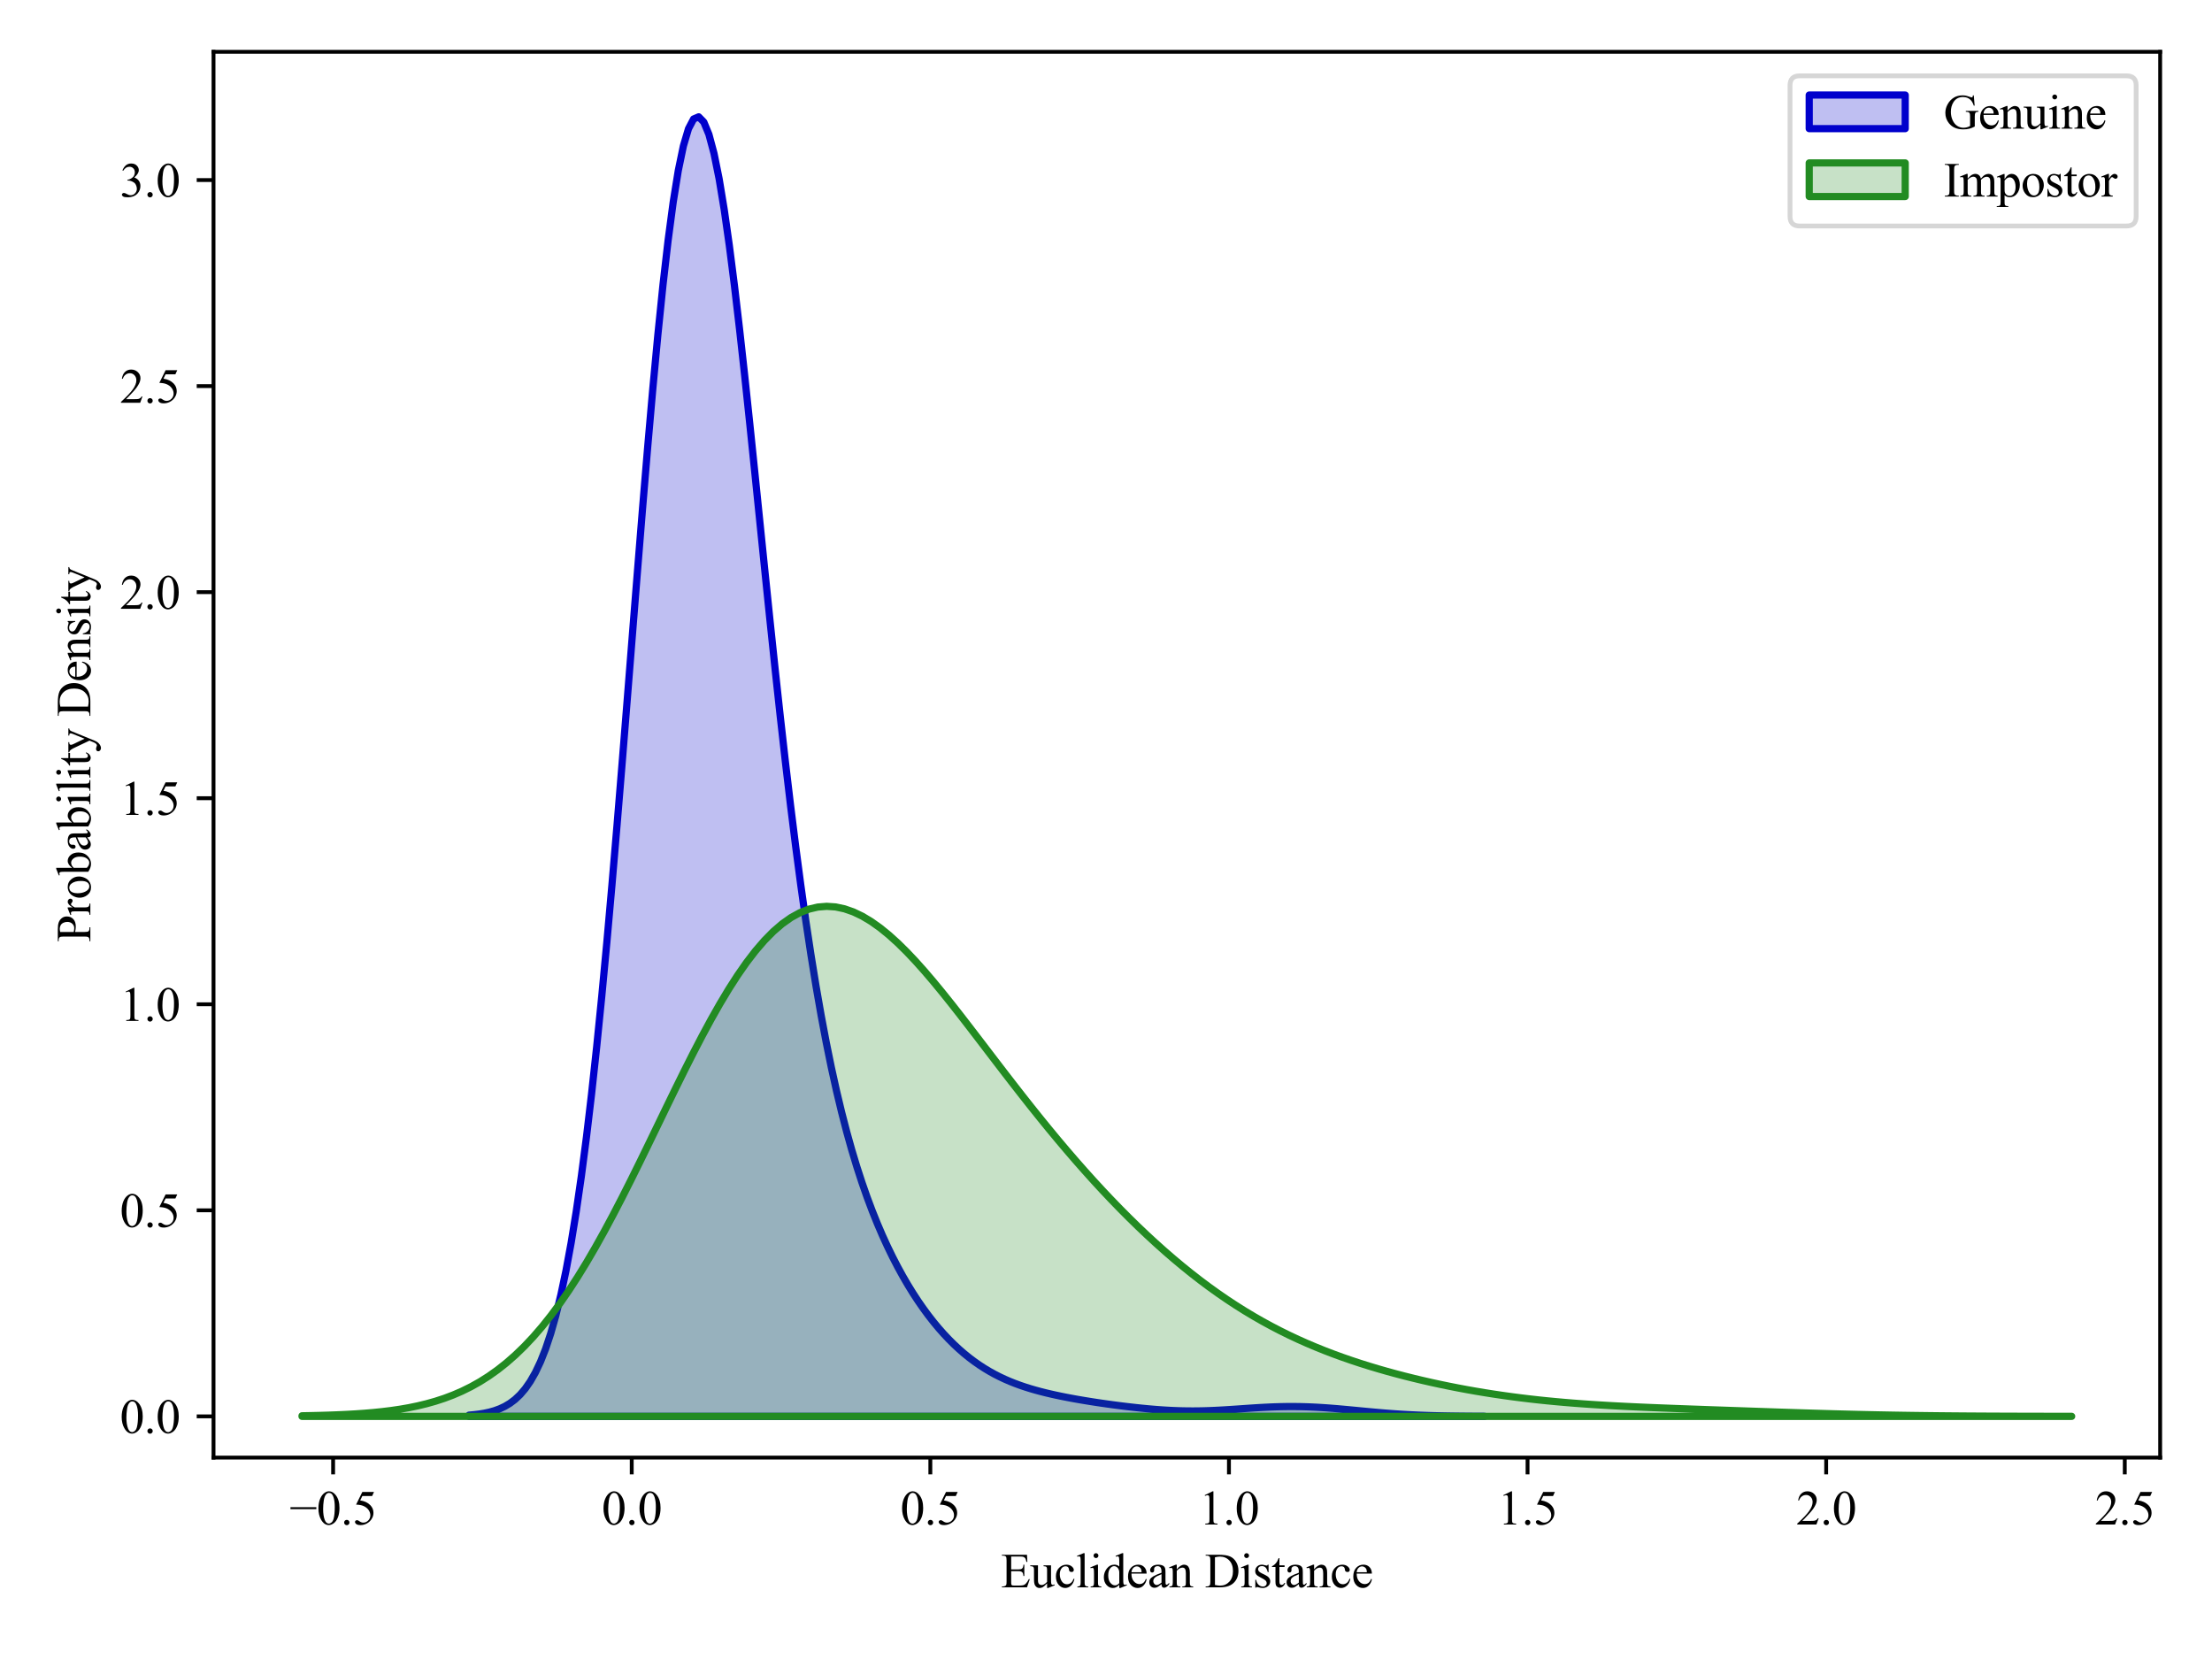 <?xml version="1.0" encoding="utf-8" standalone="no"?>
<!DOCTYPE svg PUBLIC "-//W3C//DTD SVG 1.1//EN"
  "http://www.w3.org/Graphics/SVG/1.1/DTD/svg11.dtd">
<svg xmlns:xlink="http://www.w3.org/1999/xlink" width="460.8pt" height="345.6pt" viewBox="0 0 460.8 345.6" xmlns="http://www.w3.org/2000/svg" version="1.1">
 <defs>
  <style type="text/css">*{stroke-linejoin: round; stroke-linecap: butt}</style>
 </defs>
 <g id="figure_1">
  <g id="patch_1">
   <path d="M 0 345.6 
L 460.8 345.6 
L 460.8 0 
L 0 0 
z
" style="fill: #ffffff"/>
  </g>
  <g id="axes_1">
   <g id="patch_2">
    <path d="M 44.48 303.64 
L 450 303.64 
L 450 10.8 
L 44.48 10.8 
z
" style="fill: #ffffff"/>
   </g>
   <g id="PolyCollection_1">
    <defs>
     <path id="m543879210e" d="M 97.717 -50.803 
L 97.717 -50.545 
L 98.78 -50.545 
L 99.843 -50.545 
L 100.906 -50.545 
L 101.969 -50.545 
L 103.032 -50.545 
L 104.095 -50.545 
L 105.158 -50.545 
L 106.221 -50.545 
L 107.284 -50.545 
L 108.347 -50.545 
L 109.41 -50.545 
L 110.473 -50.545 
L 111.536 -50.545 
L 112.599 -50.545 
L 113.662 -50.545 
L 114.725 -50.545 
L 115.788 -50.545 
L 116.851 -50.545 
L 117.914 -50.545 
L 118.977 -50.545 
L 120.04 -50.545 
L 121.103 -50.545 
L 122.166 -50.545 
L 123.229 -50.545 
L 124.292 -50.545 
L 125.355 -50.545 
L 126.418 -50.545 
L 127.481 -50.545 
L 128.544 -50.545 
L 129.607 -50.545 
L 130.67 -50.545 
L 131.733 -50.545 
L 132.796 -50.545 
L 133.858 -50.545 
L 134.921 -50.545 
L 135.984 -50.545 
L 137.047 -50.545 
L 138.11 -50.545 
L 139.173 -50.545 
L 140.236 -50.545 
L 141.299 -50.545 
L 142.362 -50.545 
L 143.425 -50.545 
L 144.488 -50.545 
L 145.551 -50.545 
L 146.614 -50.545 
L 147.677 -50.545 
L 148.74 -50.545 
L 149.803 -50.545 
L 150.866 -50.545 
L 151.929 -50.545 
L 152.992 -50.545 
L 154.055 -50.545 
L 155.118 -50.545 
L 156.181 -50.545 
L 157.244 -50.545 
L 158.307 -50.545 
L 159.37 -50.545 
L 160.433 -50.545 
L 161.496 -50.545 
L 162.559 -50.545 
L 163.622 -50.545 
L 164.685 -50.545 
L 165.748 -50.545 
L 166.811 -50.545 
L 167.874 -50.545 
L 168.937 -50.545 
L 170 -50.545 
L 171.063 -50.545 
L 172.126 -50.545 
L 173.189 -50.545 
L 174.252 -50.545 
L 175.315 -50.545 
L 176.378 -50.545 
L 177.441 -50.545 
L 178.504 -50.545 
L 179.567 -50.545 
L 180.63 -50.545 
L 181.693 -50.545 
L 182.756 -50.545 
L 183.819 -50.545 
L 184.882 -50.545 
L 185.945 -50.545 
L 187.008 -50.545 
L 188.071 -50.545 
L 189.134 -50.545 
L 190.197 -50.545 
L 191.259 -50.545 
L 192.322 -50.545 
L 193.385 -50.545 
L 194.448 -50.545 
L 195.511 -50.545 
L 196.574 -50.545 
L 197.637 -50.545 
L 198.7 -50.545 
L 199.763 -50.545 
L 200.826 -50.545 
L 201.889 -50.545 
L 202.952 -50.545 
L 204.015 -50.545 
L 205.078 -50.545 
L 206.141 -50.545 
L 207.204 -50.545 
L 208.267 -50.545 
L 209.33 -50.545 
L 210.393 -50.545 
L 211.456 -50.545 
L 212.519 -50.545 
L 213.582 -50.545 
L 214.645 -50.545 
L 215.708 -50.545 
L 216.771 -50.545 
L 217.834 -50.545 
L 218.897 -50.545 
L 219.96 -50.545 
L 221.023 -50.545 
L 222.086 -50.545 
L 223.149 -50.545 
L 224.212 -50.545 
L 225.275 -50.545 
L 226.338 -50.545 
L 227.401 -50.545 
L 228.464 -50.545 
L 229.527 -50.545 
L 230.59 -50.545 
L 231.653 -50.545 
L 232.716 -50.545 
L 233.779 -50.545 
L 234.842 -50.545 
L 235.905 -50.545 
L 236.968 -50.545 
L 238.031 -50.545 
L 239.094 -50.545 
L 240.157 -50.545 
L 241.22 -50.545 
L 242.283 -50.545 
L 243.346 -50.545 
L 244.409 -50.545 
L 245.472 -50.545 
L 246.535 -50.545 
L 247.598 -50.545 
L 248.66 -50.545 
L 249.723 -50.545 
L 250.786 -50.545 
L 251.849 -50.545 
L 252.912 -50.545 
L 253.975 -50.545 
L 255.038 -50.545 
L 256.101 -50.545 
L 257.164 -50.545 
L 258.227 -50.545 
L 259.29 -50.545 
L 260.353 -50.545 
L 261.416 -50.545 
L 262.479 -50.545 
L 263.542 -50.545 
L 264.605 -50.545 
L 265.668 -50.545 
L 266.731 -50.545 
L 267.794 -50.545 
L 268.857 -50.545 
L 269.92 -50.545 
L 270.983 -50.545 
L 272.046 -50.545 
L 273.109 -50.545 
L 274.172 -50.545 
L 275.235 -50.545 
L 276.298 -50.545 
L 277.361 -50.545 
L 278.424 -50.545 
L 279.487 -50.545 
L 280.55 -50.545 
L 281.613 -50.545 
L 282.676 -50.545 
L 283.739 -50.545 
L 284.802 -50.545 
L 285.865 -50.545 
L 286.928 -50.545 
L 287.991 -50.545 
L 289.054 -50.545 
L 290.117 -50.545 
L 291.18 -50.545 
L 292.243 -50.545 
L 293.306 -50.545 
L 294.369 -50.545 
L 295.432 -50.545 
L 296.495 -50.545 
L 297.558 -50.545 
L 298.621 -50.545 
L 299.684 -50.545 
L 300.747 -50.545 
L 301.81 -50.545 
L 302.873 -50.545 
L 303.936 -50.545 
L 304.999 -50.545 
L 306.062 -50.545 
L 307.124 -50.545 
L 308.187 -50.545 
L 309.25 -50.545 
L 309.25 -50.558 
L 309.25 -50.558 
L 308.187 -50.563 
L 307.124 -50.568 
L 306.062 -50.575 
L 304.999 -50.584 
L 303.936 -50.595 
L 302.873 -50.608 
L 301.81 -50.624 
L 300.747 -50.644 
L 299.684 -50.667 
L 298.621 -50.695 
L 297.558 -50.727 
L 296.495 -50.765 
L 295.432 -50.808 
L 294.369 -50.857 
L 293.306 -50.912 
L 292.243 -50.973 
L 291.18 -51.041 
L 290.117 -51.115 
L 289.054 -51.195 
L 287.991 -51.281 
L 286.928 -51.371 
L 285.865 -51.466 
L 284.802 -51.564 
L 283.739 -51.664 
L 282.676 -51.766 
L 281.613 -51.867 
L 280.55 -51.967 
L 279.487 -52.063 
L 278.424 -52.156 
L 277.361 -52.242 
L 276.298 -52.322 
L 275.235 -52.393 
L 274.172 -52.454 
L 273.109 -52.505 
L 272.046 -52.545 
L 270.983 -52.573 
L 269.92 -52.589 
L 268.857 -52.593 
L 267.794 -52.585 
L 266.731 -52.565 
L 265.668 -52.534 
L 264.605 -52.493 
L 263.542 -52.442 
L 262.479 -52.384 
L 261.416 -52.319 
L 260.353 -52.25 
L 259.29 -52.177 
L 258.227 -52.103 
L 257.164 -52.03 
L 256.101 -51.96 
L 255.038 -51.894 
L 253.975 -51.834 
L 252.912 -51.782 
L 251.849 -51.739 
L 250.786 -51.706 
L 249.723 -51.685 
L 248.66 -51.675 
L 247.598 -51.678 
L 246.535 -51.694 
L 245.472 -51.722 
L 244.409 -51.763 
L 243.346 -51.815 
L 242.283 -51.879 
L 241.22 -51.954 
L 240.157 -52.038 
L 239.094 -52.131 
L 238.031 -52.233 
L 236.968 -52.342 
L 235.905 -52.459 
L 234.842 -52.581 
L 233.779 -52.71 
L 232.716 -52.845 
L 231.653 -52.985 
L 230.59 -53.131 
L 229.527 -53.283 
L 228.464 -53.44 
L 227.401 -53.604 
L 226.338 -53.774 
L 225.275 -53.951 
L 224.212 -54.135 
L 223.149 -54.328 
L 222.086 -54.53 
L 221.023 -54.742 
L 219.96 -54.966 
L 218.897 -55.203 
L 217.834 -55.454 
L 216.771 -55.723 
L 215.708 -56.01 
L 214.645 -56.318 
L 213.582 -56.651 
L 212.519 -57.01 
L 211.456 -57.4 
L 210.393 -57.823 
L 209.33 -58.283 
L 208.267 -58.782 
L 207.204 -59.324 
L 206.141 -59.912 
L 205.078 -60.549 
L 204.015 -61.238 
L 202.952 -61.982 
L 201.889 -62.783 
L 200.826 -63.645 
L 199.763 -64.57 
L 198.7 -65.561 
L 197.637 -66.62 
L 196.574 -67.75 
L 195.511 -68.954 
L 194.448 -70.235 
L 193.385 -71.597 
L 192.322 -73.042 
L 191.259 -74.575 
L 190.197 -76.2 
L 189.134 -77.923 
L 188.071 -79.749 
L 187.008 -81.686 
L 185.945 -83.742 
L 184.882 -85.927 
L 183.819 -88.251 
L 182.756 -90.729 
L 181.693 -93.375 
L 180.63 -96.208 
L 179.567 -99.246 
L 178.504 -102.513 
L 177.441 -106.033 
L 176.378 -109.833 
L 175.315 -113.941 
L 174.252 -118.387 
L 173.189 -123.2 
L 172.126 -128.41 
L 171.063 -134.046 
L 170 -140.133 
L 168.937 -146.691 
L 167.874 -153.736 
L 166.811 -161.277 
L 165.748 -169.311 
L 164.685 -177.828 
L 163.622 -186.804 
L 162.559 -196.201 
L 161.496 -205.967 
L 160.433 -216.035 
L 159.37 -226.322 
L 158.307 -236.728 
L 157.244 -247.141 
L 156.181 -257.432 
L 155.118 -267.463 
L 154.055 -277.085 
L 152.992 -286.143 
L 151.929 -294.479 
L 150.866 -301.938 
L 149.803 -308.37 
L 148.74 -313.634 
L 147.677 -317.605 
L 146.614 -320.176 
L 145.551 -321.264 
L 144.488 -320.811 
L 143.425 -318.788 
L 142.362 -315.197 
L 141.299 -310.069 
L 140.236 -303.467 
L 139.173 -295.483 
L 138.11 -286.237 
L 137.047 -275.87 
L 135.984 -264.544 
L 134.921 -252.436 
L 133.858 -239.731 
L 132.796 -226.619 
L 131.733 -213.289 
L 130.67 -199.925 
L 129.607 -186.697 
L 128.544 -173.764 
L 127.481 -161.265 
L 126.418 -149.32 
L 125.355 -138.027 
L 124.292 -127.461 
L 123.229 -117.675 
L 122.166 -108.703 
L 121.103 -100.557 
L 120.04 -93.231 
L 118.977 -86.706 
L 117.914 -80.947 
L 116.851 -75.912 
L 115.788 -71.55 
L 114.725 -67.806 
L 113.662 -64.62 
L 112.599 -61.934 
L 111.536 -59.69 
L 110.473 -57.83 
L 109.41 -56.304 
L 108.347 -55.062 
L 107.284 -54.06 
L 106.221 -53.259 
L 105.158 -52.624 
L 104.095 -52.125 
L 103.032 -51.736 
L 101.969 -51.436 
L 100.906 -51.206 
L 99.843 -51.032 
L 98.78 -50.901 
L 97.717 -50.803 
z
" style="stroke: #0000cc; stroke-width: 1.5"/>
    </defs>
    <g clip-path="url(#p50479c8d52)">
     <use xlink:href="#m543879210e" x="0" y="345.6" style="fill: #0000cc; fill-opacity: 0.25; stroke: #0000cc; stroke-width: 1.5"/>
    </g>
   </g>
   <g id="PolyCollection_2">
    <defs>
     <path id="me78936033c" d="M 62.913 -50.666 
L 62.913 -50.545 
L 64.765 -50.545 
L 66.618 -50.545 
L 68.47 -50.545 
L 70.323 -50.545 
L 72.175 -50.545 
L 74.028 -50.545 
L 75.88 -50.545 
L 77.733 -50.545 
L 79.586 -50.545 
L 81.438 -50.545 
L 83.291 -50.545 
L 85.143 -50.545 
L 86.996 -50.545 
L 88.848 -50.545 
L 90.701 -50.545 
L 92.553 -50.545 
L 94.406 -50.545 
L 96.258 -50.545 
L 98.111 -50.545 
L 99.963 -50.545 
L 101.816 -50.545 
L 103.669 -50.545 
L 105.521 -50.545 
L 107.374 -50.545 
L 109.226 -50.545 
L 111.079 -50.545 
L 112.931 -50.545 
L 114.784 -50.545 
L 116.636 -50.545 
L 118.489 -50.545 
L 120.341 -50.545 
L 122.194 -50.545 
L 124.046 -50.545 
L 125.899 -50.545 
L 127.751 -50.545 
L 129.604 -50.545 
L 131.457 -50.545 
L 133.309 -50.545 
L 135.162 -50.545 
L 137.014 -50.545 
L 138.867 -50.545 
L 140.719 -50.545 
L 142.572 -50.545 
L 144.424 -50.545 
L 146.277 -50.545 
L 148.129 -50.545 
L 149.982 -50.545 
L 151.834 -50.545 
L 153.687 -50.545 
L 155.539 -50.545 
L 157.392 -50.545 
L 159.245 -50.545 
L 161.097 -50.545 
L 162.95 -50.545 
L 164.802 -50.545 
L 166.655 -50.545 
L 168.507 -50.545 
L 170.36 -50.545 
L 172.212 -50.545 
L 174.065 -50.545 
L 175.917 -50.545 
L 177.77 -50.545 
L 179.622 -50.545 
L 181.475 -50.545 
L 183.328 -50.545 
L 185.18 -50.545 
L 187.033 -50.545 
L 188.885 -50.545 
L 190.738 -50.545 
L 192.59 -50.545 
L 194.443 -50.545 
L 196.295 -50.545 
L 198.148 -50.545 
L 200 -50.545 
L 201.853 -50.545 
L 203.705 -50.545 
L 205.558 -50.545 
L 207.41 -50.545 
L 209.263 -50.545 
L 211.116 -50.545 
L 212.968 -50.545 
L 214.821 -50.545 
L 216.673 -50.545 
L 218.526 -50.545 
L 220.378 -50.545 
L 222.231 -50.545 
L 224.083 -50.545 
L 225.936 -50.545 
L 227.788 -50.545 
L 229.641 -50.545 
L 231.493 -50.545 
L 233.346 -50.545 
L 235.199 -50.545 
L 237.051 -50.545 
L 238.904 -50.545 
L 240.756 -50.545 
L 242.609 -50.545 
L 244.461 -50.545 
L 246.314 -50.545 
L 248.166 -50.545 
L 250.019 -50.545 
L 251.871 -50.545 
L 253.724 -50.545 
L 255.576 -50.545 
L 257.429 -50.545 
L 259.281 -50.545 
L 261.134 -50.545 
L 262.987 -50.545 
L 264.839 -50.545 
L 266.692 -50.545 
L 268.544 -50.545 
L 270.397 -50.545 
L 272.249 -50.545 
L 274.102 -50.545 
L 275.954 -50.545 
L 277.807 -50.545 
L 279.659 -50.545 
L 281.512 -50.545 
L 283.364 -50.545 
L 285.217 -50.545 
L 287.07 -50.545 
L 288.922 -50.545 
L 290.775 -50.545 
L 292.627 -50.545 
L 294.48 -50.545 
L 296.332 -50.545 
L 298.185 -50.545 
L 300.037 -50.545 
L 301.89 -50.545 
L 303.742 -50.545 
L 305.595 -50.545 
L 307.447 -50.545 
L 309.3 -50.545 
L 311.152 -50.545 
L 313.005 -50.545 
L 314.858 -50.545 
L 316.71 -50.545 
L 318.563 -50.545 
L 320.415 -50.545 
L 322.268 -50.545 
L 324.12 -50.545 
L 325.973 -50.545 
L 327.825 -50.545 
L 329.678 -50.545 
L 331.53 -50.545 
L 333.383 -50.545 
L 335.235 -50.545 
L 337.088 -50.545 
L 338.941 -50.545 
L 340.793 -50.545 
L 342.646 -50.545 
L 344.498 -50.545 
L 346.351 -50.545 
L 348.203 -50.545 
L 350.056 -50.545 
L 351.908 -50.545 
L 353.761 -50.545 
L 355.613 -50.545 
L 357.466 -50.545 
L 359.318 -50.545 
L 361.171 -50.545 
L 363.023 -50.545 
L 364.876 -50.545 
L 366.729 -50.545 
L 368.581 -50.545 
L 370.434 -50.545 
L 372.286 -50.545 
L 374.139 -50.545 
L 375.991 -50.545 
L 377.844 -50.545 
L 379.696 -50.545 
L 381.549 -50.545 
L 383.401 -50.545 
L 385.254 -50.545 
L 387.106 -50.545 
L 388.959 -50.545 
L 390.811 -50.545 
L 392.664 -50.545 
L 394.517 -50.545 
L 396.369 -50.545 
L 398.222 -50.545 
L 400.074 -50.545 
L 401.927 -50.545 
L 403.779 -50.545 
L 405.632 -50.545 
L 407.484 -50.545 
L 409.337 -50.545 
L 411.189 -50.545 
L 413.042 -50.545 
L 414.894 -50.545 
L 416.747 -50.545 
L 418.6 -50.545 
L 420.452 -50.545 
L 422.305 -50.545 
L 424.157 -50.545 
L 426.01 -50.545 
L 427.862 -50.545 
L 429.715 -50.545 
L 431.567 -50.545 
L 431.567 -50.552 
L 431.567 -50.552 
L 429.715 -50.553 
L 427.862 -50.556 
L 426.01 -50.558 
L 424.157 -50.562 
L 422.305 -50.565 
L 420.452 -50.57 
L 418.6 -50.576 
L 416.747 -50.582 
L 414.894 -50.59 
L 413.042 -50.599 
L 411.189 -50.61 
L 409.337 -50.622 
L 407.484 -50.636 
L 405.632 -50.652 
L 403.779 -50.67 
L 401.927 -50.69 
L 400.074 -50.713 
L 398.222 -50.738 
L 396.369 -50.766 
L 394.517 -50.797 
L 392.664 -50.831 
L 390.811 -50.867 
L 388.959 -50.907 
L 387.106 -50.949 
L 385.254 -50.994 
L 383.401 -51.042 
L 381.549 -51.092 
L 379.696 -51.145 
L 377.844 -51.2 
L 375.991 -51.257 
L 374.139 -51.316 
L 372.286 -51.376 
L 370.434 -51.437 
L 368.581 -51.5 
L 366.729 -51.563 
L 364.876 -51.627 
L 363.023 -51.691 
L 361.171 -51.755 
L 359.318 -51.82 
L 357.466 -51.884 
L 355.613 -51.949 
L 353.761 -52.015 
L 351.908 -52.081 
L 350.056 -52.149 
L 348.203 -52.218 
L 346.351 -52.289 
L 344.498 -52.363 
L 342.646 -52.44 
L 340.793 -52.522 
L 338.941 -52.609 
L 337.088 -52.703 
L 335.235 -52.803 
L 333.383 -52.912 
L 331.53 -53.029 
L 329.678 -53.157 
L 327.825 -53.296 
L 325.973 -53.448 
L 324.12 -53.612 
L 322.268 -53.79 
L 320.415 -53.982 
L 318.563 -54.19 
L 316.71 -54.414 
L 314.858 -54.655 
L 313.005 -54.912 
L 311.152 -55.186 
L 309.3 -55.478 
L 307.447 -55.788 
L 305.595 -56.115 
L 303.742 -56.461 
L 301.89 -56.825 
L 300.037 -57.208 
L 298.185 -57.61 
L 296.332 -58.032 
L 294.48 -58.474 
L 292.627 -58.936 
L 290.775 -59.42 
L 288.922 -59.927 
L 287.07 -60.458 
L 285.217 -61.014 
L 283.364 -61.597 
L 281.512 -62.208 
L 279.659 -62.85 
L 277.807 -63.525 
L 275.954 -64.234 
L 274.102 -64.98 
L 272.249 -65.765 
L 270.397 -66.591 
L 268.544 -67.46 
L 266.692 -68.375 
L 264.839 -69.336 
L 262.987 -70.347 
L 261.134 -71.408 
L 259.281 -72.521 
L 257.429 -73.687 
L 255.576 -74.907 
L 253.724 -76.181 
L 251.871 -77.51 
L 250.019 -78.895 
L 248.166 -80.334 
L 246.314 -81.828 
L 244.461 -83.376 
L 242.609 -84.979 
L 240.756 -86.635 
L 238.904 -88.343 
L 237.051 -90.104 
L 235.199 -91.915 
L 233.346 -93.778 
L 231.493 -95.691 
L 229.641 -97.652 
L 227.788 -99.662 
L 225.936 -101.72 
L 224.083 -103.825 
L 222.231 -105.974 
L 220.378 -108.168 
L 218.526 -110.404 
L 216.673 -112.68 
L 214.821 -114.993 
L 212.968 -117.339 
L 211.116 -119.714 
L 209.263 -122.112 
L 207.41 -124.528 
L 205.558 -126.953 
L 203.705 -129.378 
L 201.853 -131.793 
L 200 -134.188 
L 198.148 -136.549 
L 196.295 -138.862 
L 194.443 -141.112 
L 192.59 -143.283 
L 190.738 -145.357 
L 188.885 -147.317 
L 187.033 -149.144 
L 185.18 -150.819 
L 183.328 -152.324 
L 181.475 -153.64 
L 179.622 -154.748 
L 177.77 -155.633 
L 175.917 -156.278 
L 174.065 -156.67 
L 172.212 -156.795 
L 170.36 -156.643 
L 168.507 -156.208 
L 166.655 -155.482 
L 164.802 -154.465 
L 162.95 -153.157 
L 161.097 -151.56 
L 159.245 -149.682 
L 157.392 -147.532 
L 155.539 -145.123 
L 153.687 -142.469 
L 151.834 -139.59 
L 149.982 -136.504 
L 148.129 -133.234 
L 146.277 -129.805 
L 144.424 -126.242 
L 142.572 -122.572 
L 140.719 -118.822 
L 138.867 -115.02 
L 137.014 -111.192 
L 135.162 -107.367 
L 133.309 -103.569 
L 131.457 -99.824 
L 129.604 -96.154 
L 127.751 -92.581 
L 125.899 -89.123 
L 124.046 -85.798 
L 122.194 -82.619 
L 120.341 -79.598 
L 118.489 -76.745 
L 116.636 -74.065 
L 114.784 -71.563 
L 112.931 -69.241 
L 111.079 -67.098 
L 109.226 -65.132 
L 107.374 -63.339 
L 105.521 -61.712 
L 103.669 -60.245 
L 101.816 -58.93 
L 99.963 -57.758 
L 98.111 -56.719 
L 96.258 -55.803 
L 94.406 -55.001 
L 92.553 -54.302 
L 90.701 -53.697 
L 88.848 -53.176 
L 86.996 -52.729 
L 85.143 -52.349 
L 83.291 -52.028 
L 81.438 -51.757 
L 79.586 -51.531 
L 77.733 -51.342 
L 75.88 -51.187 
L 74.028 -51.059 
L 72.175 -50.954 
L 70.323 -50.869 
L 68.47 -50.8 
L 66.618 -50.745 
L 64.765 -50.701 
L 62.913 -50.666 
z
" style="stroke: #228b22; stroke-width: 1.5"/>
    </defs>
    <g clip-path="url(#p50479c8d52)">
     <use xlink:href="#me78936033c" x="0" y="345.6" style="fill: #228b22; fill-opacity: 0.25; stroke: #228b22; stroke-width: 1.5"/>
    </g>
   </g>
   <g id="matplotlib.axis_1">
    <g id="xtick_1">
     <g id="line2d_1">
      <defs>
       <path id="m78270575d5" d="M 0 0 
L 0 3.5 
" style="stroke: #000000; stroke-width: 0.8"/>
      </defs>
      <g>
       <use xlink:href="#m78270575d5" x="69.394" y="303.64" style="stroke: #000000; stroke-width: 0.8"/>
      </g>
     </g>
     <g id="text_1">
      <!-- −0.5 -->
      <g transform="translate(60.324 317.584) scale(0.1 -0.1)">
       <defs>
        <path id="TimesNewRomanPSMT-2212" d="M 3484 2000 
L 116 2000 
L 116 2256 
L 3484 2256 
L 3484 2000 
z
" transform="scale(0.016)"/>
        <path id="TimesNewRomanPSMT-30" d="M 231 2094 
Q 231 2819 450 3342 
Q 669 3866 1031 4122 
Q 1313 4325 1613 4325 
Q 2100 4325 2488 3828 
Q 2972 3213 2972 2159 
Q 2972 1422 2759 906 
Q 2547 391 2217 158 
Q 1888 -75 1581 -75 
Q 975 -75 572 641 
Q 231 1244 231 2094 
z
M 844 2016 
Q 844 1141 1059 588 
Q 1238 122 1591 122 
Q 1759 122 1940 273 
Q 2122 425 2216 781 
Q 2359 1319 2359 2297 
Q 2359 3022 2209 3506 
Q 2097 3866 1919 4016 
Q 1791 4119 1609 4119 
Q 1397 4119 1231 3928 
Q 1006 3669 925 3112 
Q 844 2556 844 2016 
z
" transform="scale(0.016)"/>
        <path id="TimesNewRomanPSMT-2e" d="M 800 606 
Q 947 606 1047 504 
Q 1147 403 1147 259 
Q 1147 116 1045 14 
Q 944 -88 800 -88 
Q 656 -88 554 14 
Q 453 116 453 259 
Q 453 406 554 506 
Q 656 606 800 606 
z
" transform="scale(0.016)"/>
        <path id="TimesNewRomanPSMT-35" d="M 2778 4238 
L 2534 3706 
L 1259 3706 
L 981 3138 
Q 1809 3016 2294 2522 
Q 2709 2097 2709 1522 
Q 2709 1188 2573 903 
Q 2438 619 2231 419 
Q 2025 219 1772 97 
Q 1413 -75 1034 -75 
Q 653 -75 479 54 
Q 306 184 306 341 
Q 306 428 378 495 
Q 450 563 559 563 
Q 641 563 702 538 
Q 763 513 909 409 
Q 1144 247 1384 247 
Q 1750 247 2026 523 
Q 2303 800 2303 1197 
Q 2303 1581 2056 1914 
Q 1809 2247 1375 2428 
Q 1034 2569 447 2591 
L 1259 4238 
L 2778 4238 
z
" transform="scale(0.016)"/>
       </defs>
       <use xlink:href="#TimesNewRomanPSMT-2212"/>
       <use xlink:href="#TimesNewRomanPSMT-30" x="56.396"/>
       <use xlink:href="#TimesNewRomanPSMT-2e" x="106.396"/>
       <use xlink:href="#TimesNewRomanPSMT-35" x="131.396"/>
      </g>
     </g>
    </g>
    <g id="xtick_2">
     <g id="line2d_2">
      <g>
       <use xlink:href="#m78270575d5" x="131.6" y="303.64" style="stroke: #000000; stroke-width: 0.8"/>
      </g>
     </g>
     <g id="text_2">
      <!-- 0.0 -->
      <g transform="translate(125.35 317.584) scale(0.1 -0.1)">
       <use xlink:href="#TimesNewRomanPSMT-30"/>
       <use xlink:href="#TimesNewRomanPSMT-2e" x="50"/>
       <use xlink:href="#TimesNewRomanPSMT-30" x="75"/>
      </g>
     </g>
    </g>
    <g id="xtick_3">
     <g id="line2d_3">
      <g>
       <use xlink:href="#m78270575d5" x="193.806" y="303.64" style="stroke: #000000; stroke-width: 0.8"/>
      </g>
     </g>
     <g id="text_3">
      <!-- 0.5 -->
      <g transform="translate(187.556 317.584) scale(0.1 -0.1)">
       <use xlink:href="#TimesNewRomanPSMT-30"/>
       <use xlink:href="#TimesNewRomanPSMT-2e" x="50"/>
       <use xlink:href="#TimesNewRomanPSMT-35" x="75"/>
      </g>
     </g>
    </g>
    <g id="xtick_4">
     <g id="line2d_4">
      <g>
       <use xlink:href="#m78270575d5" x="256.012" y="303.64" style="stroke: #000000; stroke-width: 0.8"/>
      </g>
     </g>
     <g id="text_4">
      <!-- 1.0 -->
      <g transform="translate(249.762 317.584) scale(0.1 -0.1)">
       <defs>
        <path id="TimesNewRomanPSMT-31" d="M 750 3822 
L 1781 4325 
L 1884 4325 
L 1884 747 
Q 1884 391 1914 303 
Q 1944 216 2037 169 
Q 2131 122 2419 116 
L 2419 0 
L 825 0 
L 825 116 
Q 1125 122 1212 167 
Q 1300 213 1334 289 
Q 1369 366 1369 747 
L 1369 3034 
Q 1369 3497 1338 3628 
Q 1316 3728 1258 3775 
Q 1200 3822 1119 3822 
Q 1003 3822 797 3725 
L 750 3822 
z
" transform="scale(0.016)"/>
       </defs>
       <use xlink:href="#TimesNewRomanPSMT-31"/>
       <use xlink:href="#TimesNewRomanPSMT-2e" x="50"/>
       <use xlink:href="#TimesNewRomanPSMT-30" x="75"/>
      </g>
     </g>
    </g>
    <g id="xtick_5">
     <g id="line2d_5">
      <g>
       <use xlink:href="#m78270575d5" x="318.218" y="303.64" style="stroke: #000000; stroke-width: 0.8"/>
      </g>
     </g>
     <g id="text_5">
      <!-- 1.5 -->
      <g transform="translate(311.968 317.584) scale(0.1 -0.1)">
       <use xlink:href="#TimesNewRomanPSMT-31"/>
       <use xlink:href="#TimesNewRomanPSMT-2e" x="50"/>
       <use xlink:href="#TimesNewRomanPSMT-35" x="75"/>
      </g>
     </g>
    </g>
    <g id="xtick_6">
     <g id="line2d_6">
      <g>
       <use xlink:href="#m78270575d5" x="380.424" y="303.64" style="stroke: #000000; stroke-width: 0.8"/>
      </g>
     </g>
     <g id="text_6">
      <!-- 2.0 -->
      <g transform="translate(374.174 317.584) scale(0.1 -0.1)">
       <defs>
        <path id="TimesNewRomanPSMT-32" d="M 2934 816 
L 2638 0 
L 138 0 
L 138 116 
Q 1241 1122 1691 1759 
Q 2141 2397 2141 2925 
Q 2141 3328 1894 3587 
Q 1647 3847 1303 3847 
Q 991 3847 742 3664 
Q 494 3481 375 3128 
L 259 3128 
Q 338 3706 661 4015 
Q 984 4325 1469 4325 
Q 1984 4325 2329 3994 
Q 2675 3663 2675 3213 
Q 2675 2891 2525 2569 
Q 2294 2063 1775 1497 
Q 997 647 803 472 
L 1909 472 
Q 2247 472 2383 497 
Q 2519 522 2628 598 
Q 2738 675 2819 816 
L 2934 816 
z
" transform="scale(0.016)"/>
       </defs>
       <use xlink:href="#TimesNewRomanPSMT-32"/>
       <use xlink:href="#TimesNewRomanPSMT-2e" x="50"/>
       <use xlink:href="#TimesNewRomanPSMT-30" x="75"/>
      </g>
     </g>
    </g>
    <g id="xtick_7">
     <g id="line2d_7">
      <g>
       <use xlink:href="#m78270575d5" x="442.63" y="303.64" style="stroke: #000000; stroke-width: 0.8"/>
      </g>
     </g>
     <g id="text_7">
      <!-- 2.5 -->
      <g transform="translate(436.38 317.584) scale(0.1 -0.1)">
       <use xlink:href="#TimesNewRomanPSMT-32"/>
       <use xlink:href="#TimesNewRomanPSMT-2e" x="50"/>
       <use xlink:href="#TimesNewRomanPSMT-35" x="75"/>
      </g>
     </g>
    </g>
    <g id="text_8">
     <!-- Euclidean Distance -->
     <g transform="translate(208.506 330.667) scale(0.1 -0.1)">
      <defs>
       <path id="TimesNewRomanPSMT-45" d="M 1338 4006 
L 1338 2331 
L 2269 2331 
Q 2631 2331 2753 2441 
Q 2916 2584 2934 2947 
L 3050 2947 
L 3050 1472 
L 2934 1472 
Q 2891 1781 2847 1869 
Q 2791 1978 2662 2040 
Q 2534 2103 2269 2103 
L 1338 2103 
L 1338 706 
Q 1338 425 1363 364 
Q 1388 303 1450 267 
Q 1513 231 1688 231 
L 2406 231 
Q 2766 231 2928 281 
Q 3091 331 3241 478 
Q 3434 672 3638 1063 
L 3763 1063 
L 3397 0 
L 131 0 
L 131 116 
L 281 116 
Q 431 116 566 188 
Q 666 238 702 338 
Q 738 438 738 747 
L 738 3500 
Q 738 3903 656 3997 
Q 544 4122 281 4122 
L 131 4122 
L 131 4238 
L 3397 4238 
L 3444 3309 
L 3322 3309 
Q 3256 3644 3176 3769 
Q 3097 3894 2941 3959 
Q 2816 4006 2500 4006 
L 1338 4006 
z
" transform="scale(0.016)"/>
       <path id="TimesNewRomanPSMT-75" d="M 2709 2863 
L 2709 1128 
Q 2709 631 2732 520 
Q 2756 409 2807 365 
Q 2859 322 2928 322 
Q 3025 322 3147 375 
L 3191 266 
L 2334 -88 
L 2194 -88 
L 2194 519 
Q 1825 119 1631 15 
Q 1438 -88 1222 -88 
Q 981 -88 804 51 
Q 628 191 559 409 
Q 491 628 491 1028 
L 491 2306 
Q 491 2509 447 2587 
Q 403 2666 317 2708 
Q 231 2750 6 2747 
L 6 2863 
L 1009 2863 
L 1009 947 
Q 1009 547 1148 422 
Q 1288 297 1484 297 
Q 1619 297 1789 381 
Q 1959 466 2194 703 
L 2194 2325 
Q 2194 2569 2105 2655 
Q 2016 2741 1734 2747 
L 1734 2863 
L 2709 2863 
z
" transform="scale(0.016)"/>
       <path id="TimesNewRomanPSMT-63" d="M 2631 1088 
Q 2516 522 2178 217 
Q 1841 -88 1431 -88 
Q 944 -88 581 321 
Q 219 731 219 1428 
Q 219 2103 620 2525 
Q 1022 2947 1584 2947 
Q 2006 2947 2278 2723 
Q 2550 2500 2550 2259 
Q 2550 2141 2473 2067 
Q 2397 1994 2259 1994 
Q 2075 1994 1981 2113 
Q 1928 2178 1911 2362 
Q 1894 2547 1784 2644 
Q 1675 2738 1481 2738 
Q 1169 2738 978 2506 
Q 725 2200 725 1697 
Q 725 1184 976 792 
Q 1228 400 1656 400 
Q 1963 400 2206 609 
Q 2378 753 2541 1131 
L 2631 1088 
z
" transform="scale(0.016)"/>
       <path id="TimesNewRomanPSMT-6c" d="M 1184 4444 
L 1184 647 
Q 1184 378 1223 290 
Q 1263 203 1344 158 
Q 1425 113 1647 113 
L 1647 0 
L 244 0 
L 244 113 
Q 441 113 512 153 
Q 584 194 625 287 
Q 666 381 666 647 
L 666 3247 
Q 666 3731 644 3842 
Q 622 3953 573 3993 
Q 525 4034 450 4034 
Q 369 4034 244 3984 
L 191 4094 
L 1044 4444 
L 1184 4444 
z
" transform="scale(0.016)"/>
       <path id="TimesNewRomanPSMT-69" d="M 928 4444 
Q 1059 4444 1151 4351 
Q 1244 4259 1244 4128 
Q 1244 3997 1151 3903 
Q 1059 3809 928 3809 
Q 797 3809 703 3903 
Q 609 3997 609 4128 
Q 609 4259 701 4351 
Q 794 4444 928 4444 
z
M 1188 2947 
L 1188 647 
Q 1188 378 1227 289 
Q 1266 200 1342 156 
Q 1419 113 1622 113 
L 1622 0 
L 231 0 
L 231 113 
Q 441 113 512 153 
Q 584 194 626 287 
Q 669 381 669 647 
L 669 1750 
Q 669 2216 641 2353 
Q 619 2453 572 2492 
Q 525 2531 444 2531 
Q 356 2531 231 2484 
L 188 2597 
L 1050 2947 
L 1188 2947 
z
" transform="scale(0.016)"/>
       <path id="TimesNewRomanPSMT-64" d="M 2222 322 
Q 2013 103 1813 7 
Q 1613 -88 1381 -88 
Q 913 -88 563 304 
Q 213 697 213 1313 
Q 213 1928 600 2439 
Q 988 2950 1597 2950 
Q 1975 2950 2222 2709 
L 2222 3238 
Q 2222 3728 2198 3840 
Q 2175 3953 2125 3993 
Q 2075 4034 2000 4034 
Q 1919 4034 1784 3984 
L 1744 4094 
L 2597 4444 
L 2738 4444 
L 2738 1134 
Q 2738 631 2761 520 
Q 2784 409 2836 365 
Q 2888 322 2956 322 
Q 3041 322 3181 375 
L 3216 266 
L 2366 -88 
L 2222 -88 
L 2222 322 
z
M 2222 541 
L 2222 2016 
Q 2203 2228 2109 2403 
Q 2016 2578 1861 2667 
Q 1706 2756 1559 2756 
Q 1284 2756 1069 2509 
Q 784 2184 784 1559 
Q 784 928 1059 592 
Q 1334 256 1672 256 
Q 1956 256 2222 541 
z
" transform="scale(0.016)"/>
       <path id="TimesNewRomanPSMT-65" d="M 681 1784 
Q 678 1147 991 784 
Q 1303 422 1725 422 
Q 2006 422 2214 576 
Q 2422 731 2563 1106 
L 2659 1044 
Q 2594 616 2278 264 
Q 1963 -88 1488 -88 
Q 972 -88 605 314 
Q 238 716 238 1394 
Q 238 2128 614 2539 
Q 991 2950 1559 2950 
Q 2041 2950 2350 2633 
Q 2659 2316 2659 1784 
L 681 1784 
z
M 681 1966 
L 2006 1966 
Q 1991 2241 1941 2353 
Q 1863 2528 1708 2628 
Q 1553 2728 1384 2728 
Q 1125 2728 920 2526 
Q 716 2325 681 1966 
z
" transform="scale(0.016)"/>
       <path id="TimesNewRomanPSMT-61" d="M 1822 413 
Q 1381 72 1269 19 
Q 1100 -59 909 -59 
Q 613 -59 420 144 
Q 228 347 228 678 
Q 228 888 322 1041 
Q 450 1253 767 1440 
Q 1084 1628 1822 1897 
L 1822 2009 
Q 1822 2438 1686 2597 
Q 1550 2756 1291 2756 
Q 1094 2756 978 2650 
Q 859 2544 859 2406 
L 866 2225 
Q 866 2081 792 2003 
Q 719 1925 600 1925 
Q 484 1925 411 2006 
Q 338 2088 338 2228 
Q 338 2497 613 2722 
Q 888 2947 1384 2947 
Q 1766 2947 2009 2819 
Q 2194 2722 2281 2516 
Q 2338 2381 2338 1966 
L 2338 994 
Q 2338 584 2353 492 
Q 2369 400 2405 369 
Q 2441 338 2488 338 
Q 2538 338 2575 359 
Q 2641 400 2828 588 
L 2828 413 
Q 2478 -56 2159 -56 
Q 2006 -56 1915 50 
Q 1825 156 1822 413 
z
M 1822 616 
L 1822 1706 
Q 1350 1519 1213 1441 
Q 966 1303 859 1153 
Q 753 1003 753 825 
Q 753 600 887 451 
Q 1022 303 1197 303 
Q 1434 303 1822 616 
z
" transform="scale(0.016)"/>
       <path id="TimesNewRomanPSMT-6e" d="M 1034 2341 
Q 1538 2947 1994 2947 
Q 2228 2947 2397 2830 
Q 2566 2713 2666 2444 
Q 2734 2256 2734 1869 
L 2734 647 
Q 2734 375 2778 278 
Q 2813 200 2889 156 
Q 2966 113 3172 113 
L 3172 0 
L 1756 0 
L 1756 113 
L 1816 113 
Q 2016 113 2095 173 
Q 2175 234 2206 353 
Q 2219 400 2219 647 
L 2219 1819 
Q 2219 2209 2117 2386 
Q 2016 2563 1775 2563 
Q 1403 2563 1034 2156 
L 1034 647 
Q 1034 356 1069 288 
Q 1113 197 1189 155 
Q 1266 113 1500 113 
L 1500 0 
L 84 0 
L 84 113 
L 147 113 
Q 366 113 442 223 
Q 519 334 519 647 
L 519 1709 
Q 519 2225 495 2337 
Q 472 2450 423 2490 
Q 375 2531 294 2531 
Q 206 2531 84 2484 
L 38 2597 
L 900 2947 
L 1034 2947 
L 1034 2341 
z
" transform="scale(0.016)"/>
       <path id="TimesNewRomanPSMT-20" transform="scale(0.016)"/>
       <path id="TimesNewRomanPSMT-44" d="M 109 0 
L 109 116 
L 269 116 
Q 538 116 650 288 
Q 719 391 719 750 
L 719 3488 
Q 719 3884 631 3984 
Q 509 4122 269 4122 
L 109 4122 
L 109 4238 
L 1834 4238 
Q 2784 4238 3279 4022 
Q 3775 3806 4076 3303 
Q 4378 2800 4378 2141 
Q 4378 1256 3841 663 
Q 3238 0 2003 0 
L 109 0 
z
M 1319 306 
Q 1716 219 1984 219 
Q 2709 219 3187 728 
Q 3666 1238 3666 2109 
Q 3666 2988 3187 3494 
Q 2709 4000 1959 4000 
Q 1678 4000 1319 3909 
L 1319 306 
z
" transform="scale(0.016)"/>
       <path id="TimesNewRomanPSMT-73" d="M 2050 2947 
L 2050 1972 
L 1947 1972 
Q 1828 2431 1642 2597 
Q 1456 2763 1169 2763 
Q 950 2763 815 2647 
Q 681 2531 681 2391 
Q 681 2216 781 2091 
Q 878 1963 1175 1819 
L 1631 1597 
Q 2266 1288 2266 781 
Q 2266 391 1970 151 
Q 1675 -88 1309 -88 
Q 1047 -88 709 6 
Q 606 38 541 38 
Q 469 38 428 -44 
L 325 -44 
L 325 978 
L 428 978 
Q 516 541 762 319 
Q 1009 97 1316 97 
Q 1531 97 1667 223 
Q 1803 350 1803 528 
Q 1803 744 1651 891 
Q 1500 1038 1047 1263 
Q 594 1488 453 1669 
Q 313 1847 313 2119 
Q 313 2472 555 2709 
Q 797 2947 1181 2947 
Q 1350 2947 1591 2875 
Q 1750 2828 1803 2828 
Q 1853 2828 1881 2850 
Q 1909 2872 1947 2947 
L 2050 2947 
z
" transform="scale(0.016)"/>
       <path id="TimesNewRomanPSMT-74" d="M 1031 3803 
L 1031 2863 
L 1700 2863 
L 1700 2644 
L 1031 2644 
L 1031 788 
Q 1031 509 1111 412 
Q 1191 316 1316 316 
Q 1419 316 1516 380 
Q 1613 444 1666 569 
L 1788 569 
Q 1678 263 1478 108 
Q 1278 -47 1066 -47 
Q 922 -47 784 33 
Q 647 113 581 261 
Q 516 409 516 719 
L 516 2644 
L 63 2644 
L 63 2747 
Q 234 2816 414 2980 
Q 594 3144 734 3369 
Q 806 3488 934 3803 
L 1031 3803 
z
" transform="scale(0.016)"/>
      </defs>
      <use xlink:href="#TimesNewRomanPSMT-45"/>
      <use xlink:href="#TimesNewRomanPSMT-75" x="61.084"/>
      <use xlink:href="#TimesNewRomanPSMT-63" x="111.084"/>
      <use xlink:href="#TimesNewRomanPSMT-6c" x="155.469"/>
      <use xlink:href="#TimesNewRomanPSMT-69" x="183.252"/>
      <use xlink:href="#TimesNewRomanPSMT-64" x="211.035"/>
      <use xlink:href="#TimesNewRomanPSMT-65" x="261.035"/>
      <use xlink:href="#TimesNewRomanPSMT-61" x="305.42"/>
      <use xlink:href="#TimesNewRomanPSMT-6e" x="349.805"/>
      <use xlink:href="#TimesNewRomanPSMT-20" x="399.805"/>
      <use xlink:href="#TimesNewRomanPSMT-44" x="424.805"/>
      <use xlink:href="#TimesNewRomanPSMT-69" x="497.021"/>
      <use xlink:href="#TimesNewRomanPSMT-73" x="524.805"/>
      <use xlink:href="#TimesNewRomanPSMT-74" x="563.721"/>
      <use xlink:href="#TimesNewRomanPSMT-61" x="591.504"/>
      <use xlink:href="#TimesNewRomanPSMT-6e" x="635.889"/>
      <use xlink:href="#TimesNewRomanPSMT-63" x="685.889"/>
      <use xlink:href="#TimesNewRomanPSMT-65" x="730.273"/>
     </g>
    </g>
   </g>
   <g id="matplotlib.axis_2">
    <g id="ytick_1">
     <g id="line2d_8">
      <defs>
       <path id="m9e65d9789c" d="M 0 0 
L -3.5 0 
" style="stroke: #000000; stroke-width: 0.8"/>
      </defs>
      <g>
       <use xlink:href="#m9e65d9789c" x="44.48" y="295.055" style="stroke: #000000; stroke-width: 0.8"/>
      </g>
     </g>
     <g id="text_9">
      <!-- 0.0 -->
      <g transform="translate(24.98 298.527) scale(0.1 -0.1)">
       <use xlink:href="#TimesNewRomanPSMT-30"/>
       <use xlink:href="#TimesNewRomanPSMT-2e" x="50"/>
       <use xlink:href="#TimesNewRomanPSMT-30" x="75"/>
      </g>
     </g>
    </g>
    <g id="ytick_2">
     <g id="line2d_9">
      <g>
       <use xlink:href="#m9e65d9789c" x="44.48" y="252.13" style="stroke: #000000; stroke-width: 0.8"/>
      </g>
     </g>
     <g id="text_10">
      <!-- 0.5 -->
      <g transform="translate(24.98 255.602) scale(0.1 -0.1)">
       <use xlink:href="#TimesNewRomanPSMT-30"/>
       <use xlink:href="#TimesNewRomanPSMT-2e" x="50"/>
       <use xlink:href="#TimesNewRomanPSMT-35" x="75"/>
      </g>
     </g>
    </g>
    <g id="ytick_3">
     <g id="line2d_10">
      <g>
       <use xlink:href="#m9e65d9789c" x="44.48" y="209.206" style="stroke: #000000; stroke-width: 0.8"/>
      </g>
     </g>
     <g id="text_11">
      <!-- 1.0 -->
      <g transform="translate(24.98 212.678) scale(0.1 -0.1)">
       <use xlink:href="#TimesNewRomanPSMT-31"/>
       <use xlink:href="#TimesNewRomanPSMT-2e" x="50"/>
       <use xlink:href="#TimesNewRomanPSMT-30" x="75"/>
      </g>
     </g>
    </g>
    <g id="ytick_4">
     <g id="line2d_11">
      <g>
       <use xlink:href="#m9e65d9789c" x="44.48" y="166.281" style="stroke: #000000; stroke-width: 0.8"/>
      </g>
     </g>
     <g id="text_12">
      <!-- 1.5 -->
      <g transform="translate(24.98 169.753) scale(0.1 -0.1)">
       <use xlink:href="#TimesNewRomanPSMT-31"/>
       <use xlink:href="#TimesNewRomanPSMT-2e" x="50"/>
       <use xlink:href="#TimesNewRomanPSMT-35" x="75"/>
      </g>
     </g>
    </g>
    <g id="ytick_5">
     <g id="line2d_12">
      <g>
       <use xlink:href="#m9e65d9789c" x="44.48" y="123.356" style="stroke: #000000; stroke-width: 0.8"/>
      </g>
     </g>
     <g id="text_13">
      <!-- 2.0 -->
      <g transform="translate(24.98 126.828) scale(0.1 -0.1)">
       <use xlink:href="#TimesNewRomanPSMT-32"/>
       <use xlink:href="#TimesNewRomanPSMT-2e" x="50"/>
       <use xlink:href="#TimesNewRomanPSMT-30" x="75"/>
      </g>
     </g>
    </g>
    <g id="ytick_6">
     <g id="line2d_13">
      <g>
       <use xlink:href="#m9e65d9789c" x="44.48" y="80.432" style="stroke: #000000; stroke-width: 0.8"/>
      </g>
     </g>
     <g id="text_14">
      <!-- 2.5 -->
      <g transform="translate(24.98 83.904) scale(0.1 -0.1)">
       <use xlink:href="#TimesNewRomanPSMT-32"/>
       <use xlink:href="#TimesNewRomanPSMT-2e" x="50"/>
       <use xlink:href="#TimesNewRomanPSMT-35" x="75"/>
      </g>
     </g>
    </g>
    <g id="ytick_7">
     <g id="line2d_14">
      <g>
       <use xlink:href="#m9e65d9789c" x="44.48" y="37.507" style="stroke: #000000; stroke-width: 0.8"/>
      </g>
     </g>
     <g id="text_15">
      <!-- 3.0 -->
      <g transform="translate(24.98 40.979) scale(0.1 -0.1)">
       <defs>
        <path id="TimesNewRomanPSMT-33" d="M 325 3431 
Q 506 3859 782 4092 
Q 1059 4325 1472 4325 
Q 1981 4325 2253 3994 
Q 2459 3747 2459 3466 
Q 2459 3003 1878 2509 
Q 2269 2356 2469 2072 
Q 2669 1788 2669 1403 
Q 2669 853 2319 450 
Q 1863 -75 997 -75 
Q 569 -75 414 31 
Q 259 138 259 259 
Q 259 350 332 419 
Q 406 488 509 488 
Q 588 488 669 463 
Q 722 447 909 348 
Q 1097 250 1169 231 
Q 1284 197 1416 197 
Q 1734 197 1970 444 
Q 2206 691 2206 1028 
Q 2206 1275 2097 1509 
Q 2016 1684 1919 1775 
Q 1784 1900 1550 2001 
Q 1316 2103 1072 2103 
L 972 2103 
L 972 2197 
Q 1219 2228 1467 2375 
Q 1716 2522 1828 2728 
Q 1941 2934 1941 3181 
Q 1941 3503 1739 3701 
Q 1538 3900 1238 3900 
Q 753 3900 428 3381 
L 325 3431 
z
" transform="scale(0.016)"/>
       </defs>
       <use xlink:href="#TimesNewRomanPSMT-33"/>
       <use xlink:href="#TimesNewRomanPSMT-2e" x="50"/>
       <use xlink:href="#TimesNewRomanPSMT-30" x="75"/>
      </g>
     </g>
    </g>
    <g id="text_16">
     <!-- Probability Density -->
     <g transform="translate(18.822 196.246) rotate(-90) scale(0.1 -0.1)">
      <defs>
       <path id="TimesNewRomanPSMT-50" d="M 1313 1984 
L 1313 750 
Q 1313 350 1400 253 
Q 1519 116 1759 116 
L 1922 116 
L 1922 0 
L 106 0 
L 106 116 
L 266 116 
Q 534 116 650 291 
Q 713 388 713 750 
L 713 3488 
Q 713 3888 628 3984 
Q 506 4122 266 4122 
L 106 4122 
L 106 4238 
L 1659 4238 
Q 2228 4238 2556 4120 
Q 2884 4003 3109 3725 
Q 3334 3447 3334 3066 
Q 3334 2547 2992 2222 
Q 2650 1897 2025 1897 
Q 1872 1897 1694 1919 
Q 1516 1941 1313 1984 
z
M 1313 2163 
Q 1478 2131 1606 2115 
Q 1734 2100 1825 2100 
Q 2150 2100 2386 2351 
Q 2622 2603 2622 3003 
Q 2622 3278 2509 3514 
Q 2397 3750 2190 3867 
Q 1984 3984 1722 3984 
Q 1563 3984 1313 3925 
L 1313 2163 
z
" transform="scale(0.016)"/>
       <path id="TimesNewRomanPSMT-72" d="M 1038 2947 
L 1038 2303 
Q 1397 2947 1775 2947 
Q 1947 2947 2059 2842 
Q 2172 2738 2172 2600 
Q 2172 2478 2090 2393 
Q 2009 2309 1897 2309 
Q 1788 2309 1652 2417 
Q 1516 2525 1450 2525 
Q 1394 2525 1328 2463 
Q 1188 2334 1038 2041 
L 1038 669 
Q 1038 431 1097 309 
Q 1138 225 1241 169 
Q 1344 113 1538 113 
L 1538 0 
L 72 0 
L 72 113 
Q 291 113 397 181 
Q 475 231 506 341 
Q 522 394 522 644 
L 522 1753 
Q 522 2253 501 2348 
Q 481 2444 426 2487 
Q 372 2531 291 2531 
Q 194 2531 72 2484 
L 41 2597 
L 906 2947 
L 1038 2947 
z
" transform="scale(0.016)"/>
       <path id="TimesNewRomanPSMT-6f" d="M 1600 2947 
Q 2250 2947 2644 2453 
Q 2978 2031 2978 1484 
Q 2978 1100 2793 706 
Q 2609 313 2286 112 
Q 1963 -88 1566 -88 
Q 919 -88 538 428 
Q 216 863 216 1403 
Q 216 1797 411 2186 
Q 606 2575 925 2761 
Q 1244 2947 1600 2947 
z
M 1503 2744 
Q 1338 2744 1170 2645 
Q 1003 2547 900 2300 
Q 797 2053 797 1666 
Q 797 1041 1045 587 
Q 1294 134 1700 134 
Q 2003 134 2200 384 
Q 2397 634 2397 1244 
Q 2397 2006 2069 2444 
Q 1847 2744 1503 2744 
z
" transform="scale(0.016)"/>
       <path id="TimesNewRomanPSMT-62" d="M 984 2369 
Q 1400 2947 1881 2947 
Q 2322 2947 2650 2570 
Q 2978 2194 2978 1541 
Q 2978 778 2472 313 
Q 2038 -88 1503 -88 
Q 1253 -88 995 3 
Q 738 94 469 275 
L 469 3241 
Q 469 3728 445 3840 
Q 422 3953 372 3993 
Q 322 4034 247 4034 
Q 159 4034 28 3984 
L -16 4094 
L 844 4444 
L 984 4444 
L 984 2369 
z
M 984 2169 
L 984 456 
Q 1144 300 1314 220 
Q 1484 141 1663 141 
Q 1947 141 2192 453 
Q 2438 766 2438 1363 
Q 2438 1913 2192 2208 
Q 1947 2503 1634 2503 
Q 1469 2503 1303 2419 
Q 1178 2356 984 2169 
z
" transform="scale(0.016)"/>
       <path id="TimesNewRomanPSMT-79" d="M 38 2863 
L 1372 2863 
L 1372 2747 
L 1306 2747 
Q 1166 2747 1095 2686 
Q 1025 2625 1025 2534 
Q 1025 2413 1128 2197 
L 1825 753 
L 2466 2334 
Q 2519 2463 2519 2588 
Q 2519 2644 2497 2672 
Q 2472 2706 2419 2726 
Q 2366 2747 2231 2747 
L 2231 2863 
L 3163 2863 
L 3163 2747 
Q 3047 2734 2984 2696 
Q 2922 2659 2847 2556 
Q 2819 2513 2741 2316 
L 1575 -541 
Q 1406 -956 1132 -1168 
Q 859 -1381 606 -1381 
Q 422 -1381 303 -1275 
Q 184 -1169 184 -1031 
Q 184 -900 270 -820 
Q 356 -741 506 -741 
Q 609 -741 788 -809 
Q 913 -856 944 -856 
Q 1038 -856 1148 -759 
Q 1259 -663 1372 -384 
L 1575 113 
L 547 2272 
Q 500 2369 397 2513 
Q 319 2622 269 2659 
Q 197 2709 38 2747 
L 38 2863 
z
" transform="scale(0.016)"/>
      </defs>
      <use xlink:href="#TimesNewRomanPSMT-50"/>
      <use xlink:href="#TimesNewRomanPSMT-72" x="55.615"/>
      <use xlink:href="#TimesNewRomanPSMT-6f" x="88.916"/>
      <use xlink:href="#TimesNewRomanPSMT-62" x="138.916"/>
      <use xlink:href="#TimesNewRomanPSMT-61" x="188.916"/>
      <use xlink:href="#TimesNewRomanPSMT-62" x="233.301"/>
      <use xlink:href="#TimesNewRomanPSMT-69" x="283.301"/>
      <use xlink:href="#TimesNewRomanPSMT-6c" x="311.084"/>
      <use xlink:href="#TimesNewRomanPSMT-69" x="338.867"/>
      <use xlink:href="#TimesNewRomanPSMT-74" x="366.65"/>
      <use xlink:href="#TimesNewRomanPSMT-79" x="394.434"/>
      <use xlink:href="#TimesNewRomanPSMT-20" x="444.434"/>
      <use xlink:href="#TimesNewRomanPSMT-44" x="469.434"/>
      <use xlink:href="#TimesNewRomanPSMT-65" x="541.65"/>
      <use xlink:href="#TimesNewRomanPSMT-6e" x="586.035"/>
      <use xlink:href="#TimesNewRomanPSMT-73" x="636.035"/>
      <use xlink:href="#TimesNewRomanPSMT-69" x="674.951"/>
      <use xlink:href="#TimesNewRomanPSMT-74" x="702.734"/>
      <use xlink:href="#TimesNewRomanPSMT-79" x="730.518"/>
     </g>
    </g>
   </g>
   <g id="patch_3">
    <path d="M 44.48 303.64 
L 44.48 10.8 
" style="fill: none; stroke: #000000; stroke-width: 0.8; stroke-linejoin: miter; stroke-linecap: square"/>
   </g>
   <g id="patch_4">
    <path d="M 450 303.64 
L 450 10.8 
" style="fill: none; stroke: #000000; stroke-width: 0.8; stroke-linejoin: miter; stroke-linecap: square"/>
   </g>
   <g id="patch_5">
    <path d="M 44.48 303.64 
L 450 303.64 
" style="fill: none; stroke: #000000; stroke-width: 0.8; stroke-linejoin: miter; stroke-linecap: square"/>
   </g>
   <g id="patch_6">
    <path d="M 44.48 10.8 
L 450 10.8 
" style="fill: none; stroke: #000000; stroke-width: 0.8; stroke-linejoin: miter; stroke-linecap: square"/>
   </g>
   <g id="legend_1">
    <g id="patch_7">
     <path d="M 374.892 47.078 
L 443 47.078 
Q 445 47.078 445 45.078 
L 445 17.8 
Q 445 15.8 443 15.8 
L 374.892 15.8 
Q 372.892 15.8 372.892 17.8 
L 372.892 45.078 
Q 372.892 47.078 374.892 47.078 
z
" style="fill: #ffffff; opacity: 0.8; stroke: #cccccc; stroke-linejoin: miter"/>
    </g>
    <g id="patch_8">
     <path d="M 376.892 26.8 
L 396.892 26.8 
L 396.892 19.8 
L 376.892 19.8 
z
" style="fill: #0000cc; fill-opacity: 0.25; stroke: #0000cc; stroke-width: 1.5; stroke-linejoin: miter"/>
    </g>
    <g id="text_17">
     <!-- Genuine -->
     <g transform="translate(404.892 26.8) scale(0.1 -0.1)">
      <defs>
       <path id="TimesNewRomanPSMT-47" d="M 3928 4334 
L 4038 2997 
L 3928 2997 
Q 3763 3497 3500 3750 
Q 3122 4116 2528 4116 
Q 1719 4116 1297 3475 
Q 944 2934 944 2188 
Q 944 1581 1178 1081 
Q 1413 581 1792 348 
Q 2172 116 2572 116 
Q 2806 116 3025 175 
Q 3244 234 3447 350 
L 3447 1575 
Q 3447 1894 3398 1992 
Q 3350 2091 3248 2142 
Q 3147 2194 2891 2194 
L 2891 2313 
L 4531 2313 
L 4531 2194 
L 4453 2194 
Q 4209 2194 4119 2031 
Q 4056 1916 4056 1575 
L 4056 278 
Q 3697 84 3347 -6 
Q 2997 -97 2569 -97 
Q 1341 -97 703 691 
Q 225 1281 225 2053 
Q 225 2613 494 3125 
Q 813 3734 1369 4063 
Q 1834 4334 2469 4334 
Q 2700 4334 2889 4296 
Q 3078 4259 3425 4131 
Q 3600 4066 3659 4066 
Q 3719 4066 3761 4120 
Q 3803 4175 3813 4334 
L 3928 4334 
z
" transform="scale(0.016)"/>
      </defs>
      <use xlink:href="#TimesNewRomanPSMT-47"/>
      <use xlink:href="#TimesNewRomanPSMT-65" x="72.217"/>
      <use xlink:href="#TimesNewRomanPSMT-6e" x="116.602"/>
      <use xlink:href="#TimesNewRomanPSMT-75" x="166.602"/>
      <use xlink:href="#TimesNewRomanPSMT-69" x="216.602"/>
      <use xlink:href="#TimesNewRomanPSMT-6e" x="244.385"/>
      <use xlink:href="#TimesNewRomanPSMT-65" x="294.385"/>
     </g>
    </g>
    <g id="patch_9">
     <path d="M 376.892 40.939 
L 396.892 40.939 
L 396.892 33.939 
L 376.892 33.939 
z
" style="fill: #228b22; fill-opacity: 0.25; stroke: #228b22; stroke-width: 1.5; stroke-linejoin: miter"/>
    </g>
    <g id="text_18">
     <!-- Impostor -->
     <g transform="translate(404.892 40.939) scale(0.1 -0.1)">
      <defs>
       <path id="TimesNewRomanPSMT-49" d="M 1975 116 
L 1975 0 
L 159 0 
L 159 116 
L 309 116 
Q 572 116 691 269 
Q 766 369 766 750 
L 766 3488 
Q 766 3809 725 3913 
Q 694 3991 597 4047 
Q 459 4122 309 4122 
L 159 4122 
L 159 4238 
L 1975 4238 
L 1975 4122 
L 1822 4122 
Q 1563 4122 1444 3969 
Q 1366 3869 1366 3488 
L 1366 750 
Q 1366 428 1406 325 
Q 1438 247 1538 191 
Q 1672 116 1822 116 
L 1975 116 
z
" transform="scale(0.016)"/>
       <path id="TimesNewRomanPSMT-6d" d="M 1050 2338 
Q 1363 2650 1419 2697 
Q 1559 2816 1721 2881 
Q 1884 2947 2044 2947 
Q 2313 2947 2506 2790 
Q 2700 2634 2766 2338 
Q 3088 2713 3309 2830 
Q 3531 2947 3766 2947 
Q 3994 2947 4170 2830 
Q 4347 2713 4450 2447 
Q 4519 2266 4519 1878 
L 4519 647 
Q 4519 378 4559 278 
Q 4591 209 4675 161 
Q 4759 113 4950 113 
L 4950 0 
L 3538 0 
L 3538 113 
L 3597 113 
Q 3781 113 3884 184 
Q 3956 234 3988 344 
Q 4000 397 4000 647 
L 4000 1878 
Q 4000 2228 3916 2372 
Q 3794 2572 3525 2572 
Q 3359 2572 3192 2489 
Q 3025 2406 2788 2181 
L 2781 2147 
L 2788 2013 
L 2788 647 
Q 2788 353 2820 281 
Q 2853 209 2943 161 
Q 3034 113 3253 113 
L 3253 0 
L 1806 0 
L 1806 113 
Q 2044 113 2133 169 
Q 2222 225 2256 338 
Q 2272 391 2272 647 
L 2272 1878 
Q 2272 2228 2169 2381 
Q 2031 2581 1784 2581 
Q 1616 2581 1450 2491 
Q 1191 2353 1050 2181 
L 1050 647 
Q 1050 366 1089 281 
Q 1128 197 1204 155 
Q 1281 113 1516 113 
L 1516 0 
L 100 0 
L 100 113 
Q 297 113 375 155 
Q 453 197 493 289 
Q 534 381 534 647 
L 534 1741 
Q 534 2213 506 2350 
Q 484 2453 437 2492 
Q 391 2531 309 2531 
Q 222 2531 100 2484 
L 53 2597 
L 916 2947 
L 1050 2947 
L 1050 2338 
z
" transform="scale(0.016)"/>
       <path id="TimesNewRomanPSMT-70" d="M -6 2578 
L 875 2934 
L 994 2934 
L 994 2266 
Q 1216 2644 1439 2795 
Q 1663 2947 1909 2947 
Q 2341 2947 2628 2609 
Q 2981 2197 2981 1534 
Q 2981 794 2556 309 
Q 2206 -88 1675 -88 
Q 1444 -88 1275 -22 
Q 1150 25 994 166 
L 994 -706 
Q 994 -1000 1030 -1079 
Q 1066 -1159 1155 -1206 
Q 1244 -1253 1478 -1253 
L 1478 -1369 
L -22 -1369 
L -22 -1253 
L 56 -1253 
Q 228 -1256 350 -1188 
Q 409 -1153 442 -1076 
Q 475 -1000 475 -688 
L 475 2019 
Q 475 2297 450 2372 
Q 425 2447 370 2484 
Q 316 2522 222 2522 
Q 147 2522 31 2478 
L -6 2578 
z
M 994 2081 
L 994 1013 
Q 994 666 1022 556 
Q 1066 375 1236 237 
Q 1406 100 1666 100 
Q 1978 100 2172 344 
Q 2425 663 2425 1241 
Q 2425 1897 2138 2250 
Q 1938 2494 1663 2494 
Q 1513 2494 1366 2419 
Q 1253 2363 994 2081 
z
" transform="scale(0.016)"/>
      </defs>
      <use xlink:href="#TimesNewRomanPSMT-49"/>
      <use xlink:href="#TimesNewRomanPSMT-6d" x="33.301"/>
      <use xlink:href="#TimesNewRomanPSMT-70" x="111.084"/>
      <use xlink:href="#TimesNewRomanPSMT-6f" x="161.084"/>
      <use xlink:href="#TimesNewRomanPSMT-73" x="211.084"/>
      <use xlink:href="#TimesNewRomanPSMT-74" x="250"/>
      <use xlink:href="#TimesNewRomanPSMT-6f" x="277.783"/>
      <use xlink:href="#TimesNewRomanPSMT-72" x="327.783"/>
     </g>
    </g>
   </g>
  </g>
 </g>
 <defs>
  <clipPath id="p50479c8d52">
   <rect x="44.48" y="10.8" width="405.52" height="292.84"/>
  </clipPath>
 </defs>
</svg>
